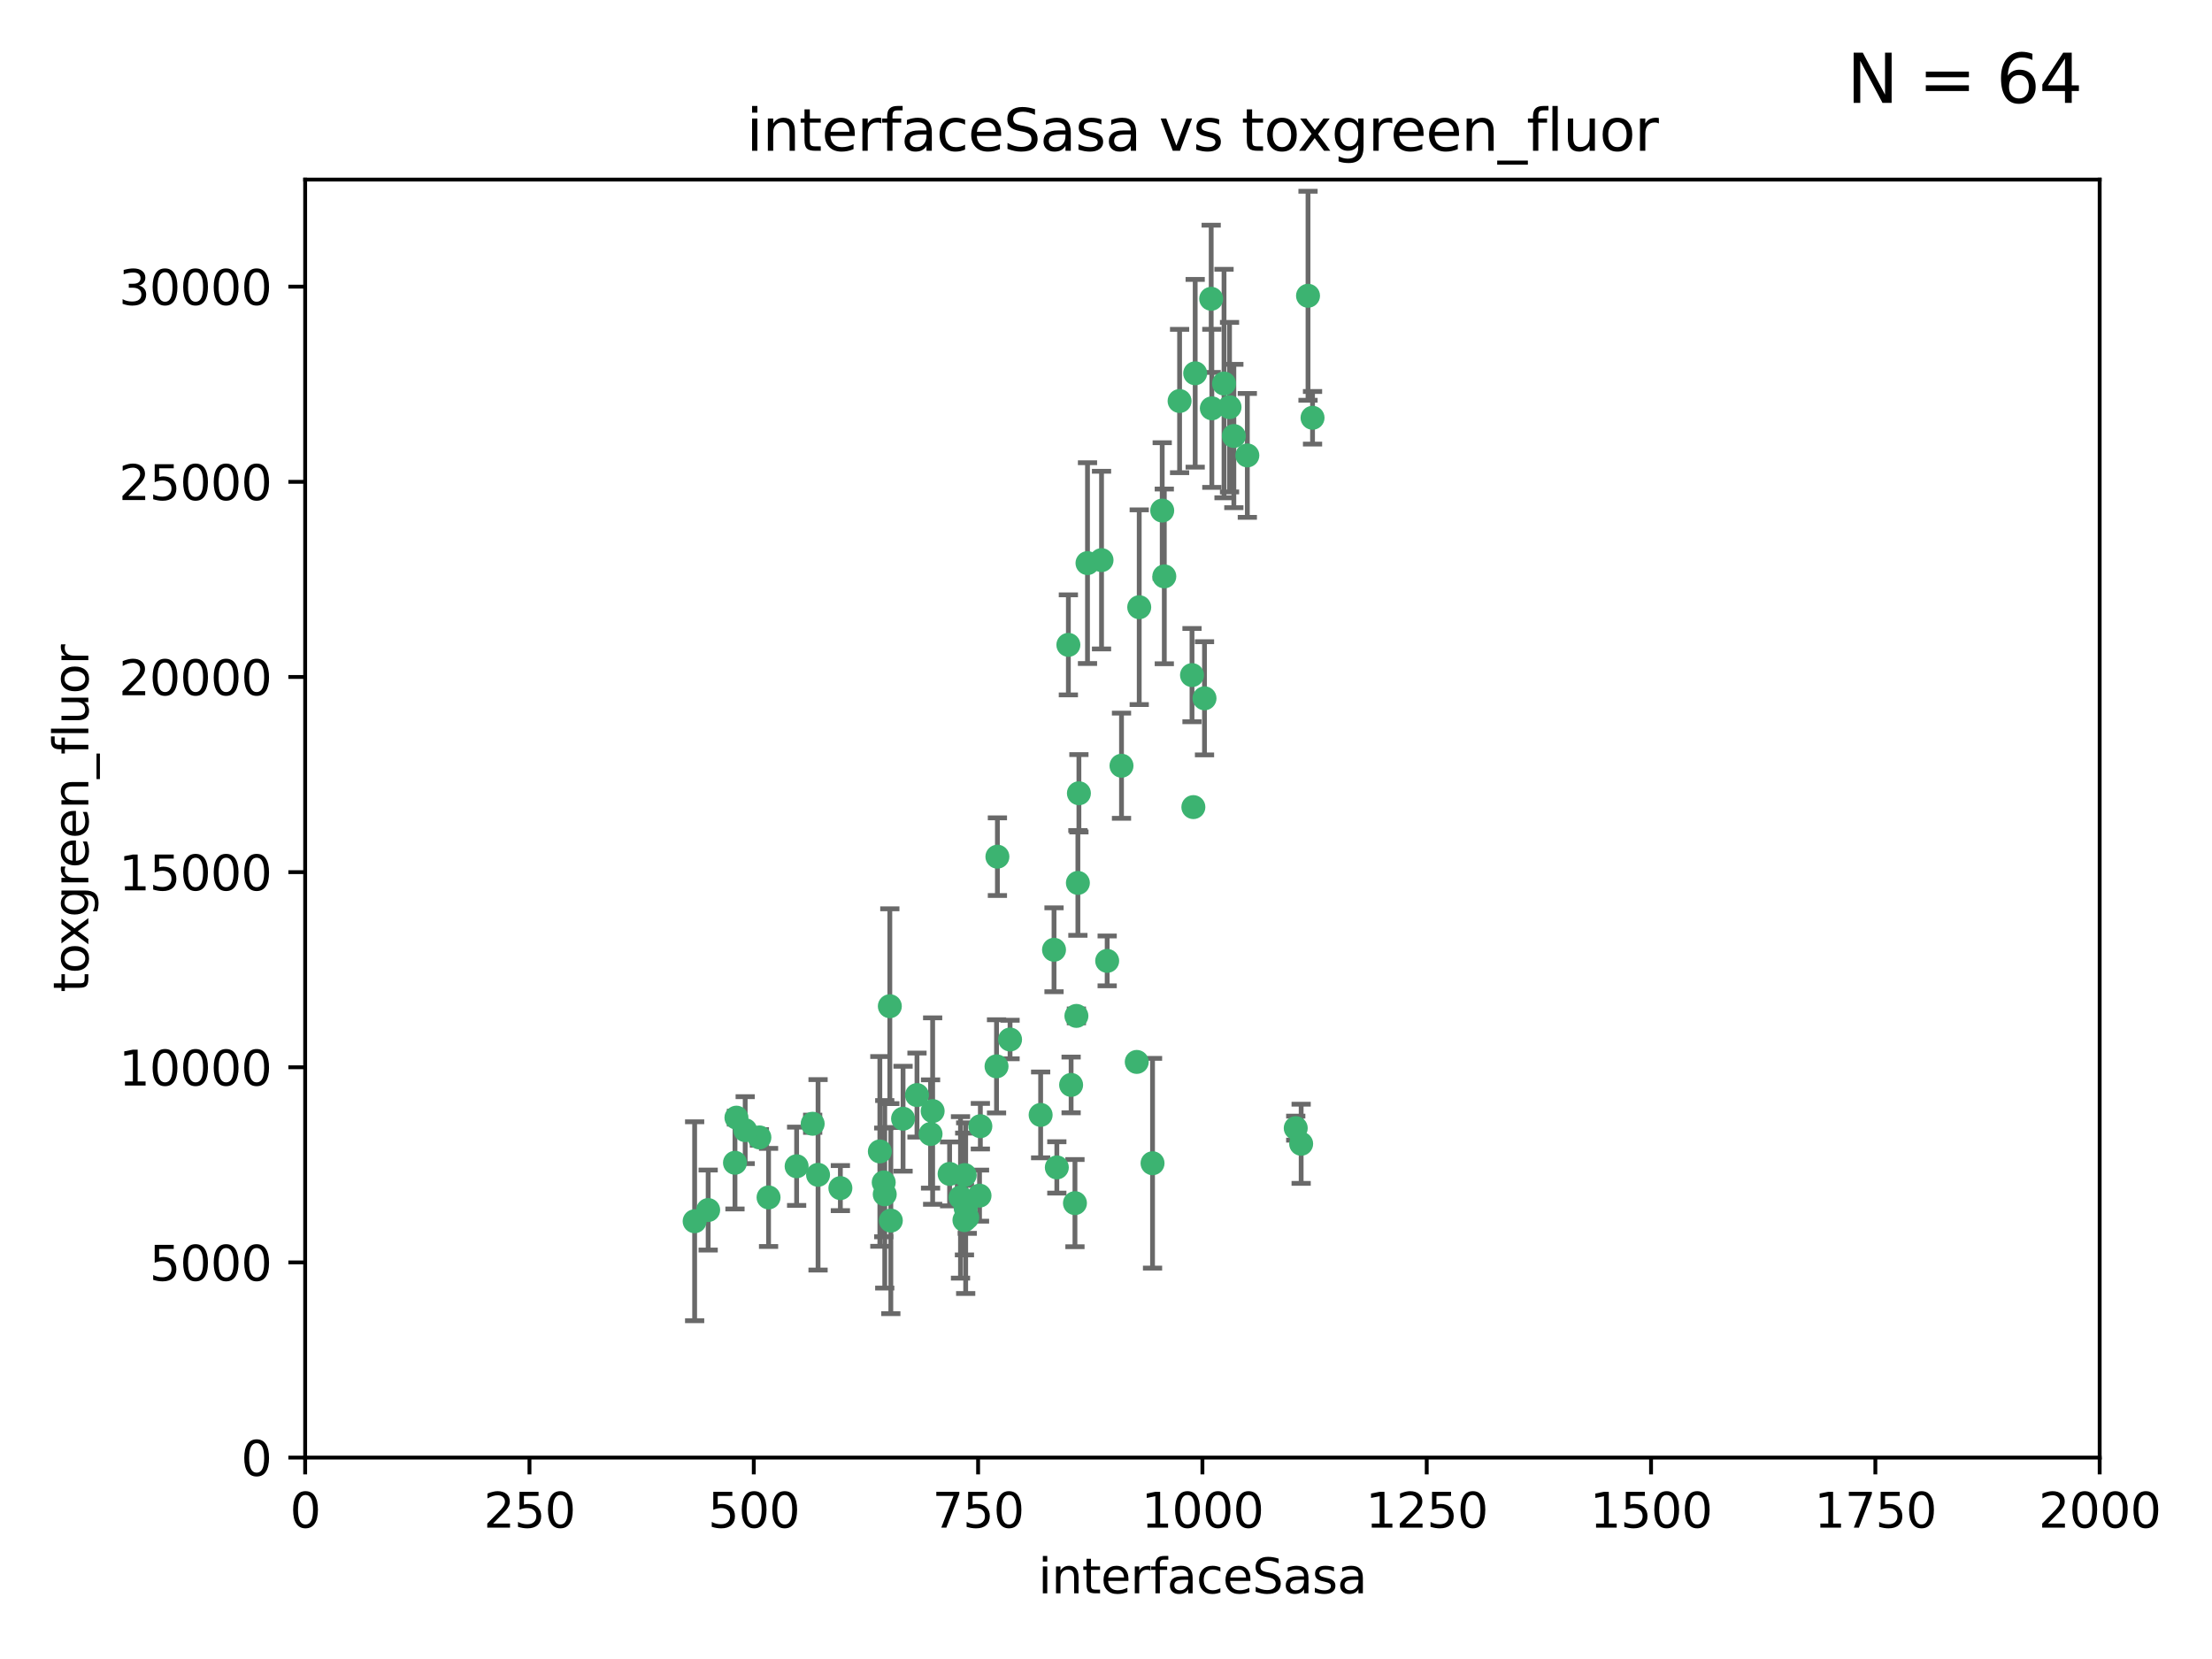 <?xml version="1.0" encoding="utf-8" standalone="no"?>
<!DOCTYPE svg PUBLIC "-//W3C//DTD SVG 1.1//EN"
  "http://www.w3.org/Graphics/SVG/1.1/DTD/svg11.dtd">
<svg xmlns:xlink="http://www.w3.org/1999/xlink" width="460.8pt" height="345.6pt" viewBox="0 0 460.8 345.6" xmlns="http://www.w3.org/2000/svg" version="1.1">
 <defs>
  <style type="text/css">*{stroke-linejoin: round; stroke-linecap: butt}</style>
 </defs>
 <g id="figure_1">
  <g id="patch_1">
   <path d="M 0 345.6 
L 460.8 345.6 
L 460.8 0 
L 0 0 
z
" style="fill: #ffffff"/>
  </g>
  <g id="axes_1">
   <g id="patch_2">
    <path d="M 63.571 303.64 
L 437.4 303.64 
L 437.4 37.411 
L 63.571 37.411 
z
" style="fill: #ffffff"/>
   </g>
   <g id="PathCollection_1">
    <defs>
     <path id="mf824128f2f" d="M 0 1.118 
C 0.297 1.118 0.581 1 0.791 0.791 
C 1 0.581 1.118 0.297 1.118 0 
C 1.118 -0.297 1 -0.581 0.791 -0.791 
C 0.581 -1 0.297 -1.118 0 -1.118 
C -0.297 -1.118 -0.581 -1 -0.791 -0.791 
C -1 -0.581 -1.118 -0.297 -1.118 0 
C -1.118 0.297 -1 0.581 -0.791 0.791 
C -0.581 1 -0.297 1.118 0 1.118 
z
" style="stroke: #3cb371"/>
    </defs>
    <g clip-path="url(#p90a3cb926c)">
     <use xlink:href="#mf824128f2f" x="272.484" y="61.614" style="fill: #3cb371; stroke: #3cb371"/>
     <use xlink:href="#mf824128f2f" x="257.033" y="90.829" style="fill: #3cb371; stroke: #3cb371"/>
     <use xlink:href="#mf824128f2f" x="242.11" y="106.358" style="fill: #3cb371; stroke: #3cb371"/>
     <use xlink:href="#mf824128f2f" x="252.448" y="85.062" style="fill: #3cb371; stroke: #3cb371"/>
     <use xlink:href="#mf824128f2f" x="254.987" y="79.9" style="fill: #3cb371; stroke: #3cb371"/>
     <use xlink:href="#mf824128f2f" x="273.426" y="87.031" style="fill: #3cb371; stroke: #3cb371"/>
     <use xlink:href="#mf824128f2f" x="250.921" y="145.468" style="fill: #3cb371; stroke: #3cb371"/>
     <use xlink:href="#mf824128f2f" x="229.469" y="116.682" style="fill: #3cb371; stroke: #3cb371"/>
     <use xlink:href="#mf824128f2f" x="226.546" y="117.306" style="fill: #3cb371; stroke: #3cb371"/>
     <use xlink:href="#mf824128f2f" x="252.312" y="62.244" style="fill: #3cb371; stroke: #3cb371"/>
     <use xlink:href="#mf824128f2f" x="230.645" y="200.168" style="fill: #3cb371; stroke: #3cb371"/>
     <use xlink:href="#mf824128f2f" x="259.843" y="94.872" style="fill: #3cb371; stroke: #3cb371"/>
     <use xlink:href="#mf824128f2f" x="248.317" y="140.634" style="fill: #3cb371; stroke: #3cb371"/>
     <use xlink:href="#mf824128f2f" x="242.546" y="120.071" style="fill: #3cb371; stroke: #3cb371"/>
     <use xlink:href="#mf824128f2f" x="248.979" y="77.763" style="fill: #3cb371; stroke: #3cb371"/>
     <use xlink:href="#mf824128f2f" x="224.757" y="165.251" style="fill: #3cb371; stroke: #3cb371"/>
     <use xlink:href="#mf824128f2f" x="256.134" y="84.817" style="fill: #3cb371; stroke: #3cb371"/>
     <use xlink:href="#mf824128f2f" x="245.731" y="83.54" style="fill: #3cb371; stroke: #3cb371"/>
     <use xlink:href="#mf824128f2f" x="269.927" y="235.012" style="fill: #3cb371; stroke: #3cb371"/>
     <use xlink:href="#mf824128f2f" x="240.095" y="242.324" style="fill: #3cb371; stroke: #3cb371"/>
     <use xlink:href="#mf824128f2f" x="223.133" y="226.007" style="fill: #3cb371; stroke: #3cb371"/>
     <use xlink:href="#mf824128f2f" x="219.572" y="197.854" style="fill: #3cb371; stroke: #3cb371"/>
     <use xlink:href="#mf824128f2f" x="224.235" y="211.632" style="fill: #3cb371; stroke: #3cb371"/>
     <use xlink:href="#mf824128f2f" x="223.933" y="250.635" style="fill: #3cb371; stroke: #3cb371"/>
     <use xlink:href="#mf824128f2f" x="207.778" y="178.461" style="fill: #3cb371; stroke: #3cb371"/>
     <use xlink:href="#mf824128f2f" x="207.596" y="222.137" style="fill: #3cb371; stroke: #3cb371"/>
     <use xlink:href="#mf824128f2f" x="237.321" y="126.494" style="fill: #3cb371; stroke: #3cb371"/>
     <use xlink:href="#mf824128f2f" x="200.912" y="254.176" style="fill: #3cb371; stroke: #3cb371"/>
     <use xlink:href="#mf824128f2f" x="184.096" y="246.318" style="fill: #3cb371; stroke: #3cb371"/>
     <use xlink:href="#mf824128f2f" x="222.561" y="134.337" style="fill: #3cb371; stroke: #3cb371"/>
     <use xlink:href="#mf824128f2f" x="233.63" y="159.514" style="fill: #3cb371; stroke: #3cb371"/>
     <use xlink:href="#mf824128f2f" x="271.054" y="238.271" style="fill: #3cb371; stroke: #3cb371"/>
     <use xlink:href="#mf824128f2f" x="204.226" y="234.61" style="fill: #3cb371; stroke: #3cb371"/>
     <use xlink:href="#mf824128f2f" x="201.501" y="253.631" style="fill: #3cb371; stroke: #3cb371"/>
     <use xlink:href="#mf824128f2f" x="216.785" y="232.256" style="fill: #3cb371; stroke: #3cb371"/>
     <use xlink:href="#mf824128f2f" x="220.157" y="243.195" style="fill: #3cb371; stroke: #3cb371"/>
     <use xlink:href="#mf824128f2f" x="248.6" y="168.134" style="fill: #3cb371; stroke: #3cb371"/>
     <use xlink:href="#mf824128f2f" x="188.124" y="233.047" style="fill: #3cb371; stroke: #3cb371"/>
     <use xlink:href="#mf824128f2f" x="236.807" y="221.217" style="fill: #3cb371; stroke: #3cb371"/>
     <use xlink:href="#mf824128f2f" x="224.544" y="183.926" style="fill: #3cb371; stroke: #3cb371"/>
     <use xlink:href="#mf824128f2f" x="183.29" y="239.862" style="fill: #3cb371; stroke: #3cb371"/>
     <use xlink:href="#mf824128f2f" x="184.309" y="248.797" style="fill: #3cb371; stroke: #3cb371"/>
     <use xlink:href="#mf824128f2f" x="201.17" y="251.686" style="fill: #3cb371; stroke: #3cb371"/>
     <use xlink:href="#mf824128f2f" x="197.821" y="244.545" style="fill: #3cb371; stroke: #3cb371"/>
     <use xlink:href="#mf824128f2f" x="175.066" y="247.505" style="fill: #3cb371; stroke: #3cb371"/>
     <use xlink:href="#mf824128f2f" x="193.852" y="236.229" style="fill: #3cb371; stroke: #3cb371"/>
     <use xlink:href="#mf824128f2f" x="158.193" y="236.943" style="fill: #3cb371; stroke: #3cb371"/>
     <use xlink:href="#mf824128f2f" x="191.024" y="228.123" style="fill: #3cb371; stroke: #3cb371"/>
     <use xlink:href="#mf824128f2f" x="170.415" y="244.739" style="fill: #3cb371; stroke: #3cb371"/>
     <use xlink:href="#mf824128f2f" x="185.576" y="254.269" style="fill: #3cb371; stroke: #3cb371"/>
     <use xlink:href="#mf824128f2f" x="210.413" y="216.55" style="fill: #3cb371; stroke: #3cb371"/>
     <use xlink:href="#mf824128f2f" x="169.294" y="234.099" style="fill: #3cb371; stroke: #3cb371"/>
     <use xlink:href="#mf824128f2f" x="147.524" y="252.073" style="fill: #3cb371; stroke: #3cb371"/>
     <use xlink:href="#mf824128f2f" x="194.288" y="231.454" style="fill: #3cb371; stroke: #3cb371"/>
     <use xlink:href="#mf824128f2f" x="155.238" y="235.431" style="fill: #3cb371; stroke: #3cb371"/>
     <use xlink:href="#mf824128f2f" x="200.09" y="249.438" style="fill: #3cb371; stroke: #3cb371"/>
     <use xlink:href="#mf824128f2f" x="204.052" y="249.072" style="fill: #3cb371; stroke: #3cb371"/>
     <use xlink:href="#mf824128f2f" x="144.707" y="254.408" style="fill: #3cb371; stroke: #3cb371"/>
     <use xlink:href="#mf824128f2f" x="165.952" y="242.954" style="fill: #3cb371; stroke: #3cb371"/>
     <use xlink:href="#mf824128f2f" x="185.368" y="209.613" style="fill: #3cb371; stroke: #3cb371"/>
     <use xlink:href="#mf824128f2f" x="200.968" y="244.789" style="fill: #3cb371; stroke: #3cb371"/>
     <use xlink:href="#mf824128f2f" x="153.109" y="242.227" style="fill: #3cb371; stroke: #3cb371"/>
     <use xlink:href="#mf824128f2f" x="153.414" y="232.825" style="fill: #3cb371; stroke: #3cb371"/>
     <use xlink:href="#mf824128f2f" x="160.105" y="249.444" style="fill: #3cb371; stroke: #3cb371"/>
    </g>
   </g>
   <g id="matplotlib.axis_1">
    <g id="xtick_1">
     <g id="line2d_1">
      <defs>
       <path id="mda57296652" d="M 0 0 
L 0 3.5 
" style="stroke: #000000; stroke-width: 0.8"/>
      </defs>
      <g>
       <use xlink:href="#mda57296652" x="63.571" y="303.64" style="stroke: #000000; stroke-width: 0.8"/>
      </g>
     </g>
     <g id="text_1">
      <!-- 0 -->
      <g transform="translate(60.39 318.238)scale(0.1 -0.1)">
       <defs>
        <path id="DejaVuSans-30" d="M 2034 4250 
Q 1547 4250 1301 3770 
Q 1056 3291 1056 2328 
Q 1056 1369 1301 889 
Q 1547 409 2034 409 
Q 2525 409 2770 889 
Q 3016 1369 3016 2328 
Q 3016 3291 2770 3770 
Q 2525 4250 2034 4250 
z
M 2034 4750 
Q 2819 4750 3233 4129 
Q 3647 3509 3647 2328 
Q 3647 1150 3233 529 
Q 2819 -91 2034 -91 
Q 1250 -91 836 529 
Q 422 1150 422 2328 
Q 422 3509 836 4129 
Q 1250 4750 2034 4750 
z
" transform="scale(0.016)"/>
       </defs>
       <use xlink:href="#DejaVuSans-30"/>
      </g>
     </g>
    </g>
    <g id="xtick_2">
     <g id="line2d_2">
      <g>
       <use xlink:href="#mda57296652" x="110.3" y="303.64" style="stroke: #000000; stroke-width: 0.8"/>
      </g>
     </g>
     <g id="text_2">
      <!-- 250 -->
      <g transform="translate(100.756 318.238)scale(0.1 -0.1)">
       <defs>
        <path id="DejaVuSans-32" d="M 1228 531 
L 3431 531 
L 3431 0 
L 469 0 
L 469 531 
Q 828 903 1448 1529 
Q 2069 2156 2228 2338 
Q 2531 2678 2651 2914 
Q 2772 3150 2772 3378 
Q 2772 3750 2511 3984 
Q 2250 4219 1831 4219 
Q 1534 4219 1204 4116 
Q 875 4013 500 3803 
L 500 4441 
Q 881 4594 1212 4672 
Q 1544 4750 1819 4750 
Q 2544 4750 2975 4387 
Q 3406 4025 3406 3419 
Q 3406 3131 3298 2873 
Q 3191 2616 2906 2266 
Q 2828 2175 2409 1742 
Q 1991 1309 1228 531 
z
" transform="scale(0.016)"/>
        <path id="DejaVuSans-35" d="M 691 4666 
L 3169 4666 
L 3169 4134 
L 1269 4134 
L 1269 2991 
Q 1406 3038 1543 3061 
Q 1681 3084 1819 3084 
Q 2600 3084 3056 2656 
Q 3513 2228 3513 1497 
Q 3513 744 3044 326 
Q 2575 -91 1722 -91 
Q 1428 -91 1123 -41 
Q 819 9 494 109 
L 494 744 
Q 775 591 1075 516 
Q 1375 441 1709 441 
Q 2250 441 2565 725 
Q 2881 1009 2881 1497 
Q 2881 1984 2565 2268 
Q 2250 2553 1709 2553 
Q 1456 2553 1204 2497 
Q 953 2441 691 2322 
L 691 4666 
z
" transform="scale(0.016)"/>
       </defs>
       <use xlink:href="#DejaVuSans-32"/>
       <use xlink:href="#DejaVuSans-35" x="63.623"/>
       <use xlink:href="#DejaVuSans-30" x="127.246"/>
      </g>
     </g>
    </g>
    <g id="xtick_3">
     <g id="line2d_3">
      <g>
       <use xlink:href="#mda57296652" x="157.028" y="303.64" style="stroke: #000000; stroke-width: 0.8"/>
      </g>
     </g>
     <g id="text_3">
      <!-- 500 -->
      <g transform="translate(147.485 318.238)scale(0.1 -0.1)">
       <use xlink:href="#DejaVuSans-35"/>
       <use xlink:href="#DejaVuSans-30" x="63.623"/>
       <use xlink:href="#DejaVuSans-30" x="127.246"/>
      </g>
     </g>
    </g>
    <g id="xtick_4">
     <g id="line2d_4">
      <g>
       <use xlink:href="#mda57296652" x="203.757" y="303.64" style="stroke: #000000; stroke-width: 0.8"/>
      </g>
     </g>
     <g id="text_4">
      <!-- 750 -->
      <g transform="translate(194.213 318.238)scale(0.1 -0.1)">
       <defs>
        <path id="DejaVuSans-37" d="M 525 4666 
L 3525 4666 
L 3525 4397 
L 1831 0 
L 1172 0 
L 2766 4134 
L 525 4134 
L 525 4666 
z
" transform="scale(0.016)"/>
       </defs>
       <use xlink:href="#DejaVuSans-37"/>
       <use xlink:href="#DejaVuSans-35" x="63.623"/>
       <use xlink:href="#DejaVuSans-30" x="127.246"/>
      </g>
     </g>
    </g>
    <g id="xtick_5">
     <g id="line2d_5">
      <g>
       <use xlink:href="#mda57296652" x="250.486" y="303.64" style="stroke: #000000; stroke-width: 0.8"/>
      </g>
     </g>
     <g id="text_5">
      <!-- 1000 -->
      <g transform="translate(237.761 318.238)scale(0.1 -0.1)">
       <defs>
        <path id="DejaVuSans-31" d="M 794 531 
L 1825 531 
L 1825 4091 
L 703 3866 
L 703 4441 
L 1819 4666 
L 2450 4666 
L 2450 531 
L 3481 531 
L 3481 0 
L 794 0 
L 794 531 
z
" transform="scale(0.016)"/>
       </defs>
       <use xlink:href="#DejaVuSans-31"/>
       <use xlink:href="#DejaVuSans-30" x="63.623"/>
       <use xlink:href="#DejaVuSans-30" x="127.246"/>
       <use xlink:href="#DejaVuSans-30" x="190.869"/>
      </g>
     </g>
    </g>
    <g id="xtick_6">
     <g id="line2d_6">
      <g>
       <use xlink:href="#mda57296652" x="297.214" y="303.64" style="stroke: #000000; stroke-width: 0.8"/>
      </g>
     </g>
     <g id="text_6">
      <!-- 1250 -->
      <g transform="translate(284.489 318.238)scale(0.1 -0.1)">
       <use xlink:href="#DejaVuSans-31"/>
       <use xlink:href="#DejaVuSans-32" x="63.623"/>
       <use xlink:href="#DejaVuSans-35" x="127.246"/>
       <use xlink:href="#DejaVuSans-30" x="190.869"/>
      </g>
     </g>
    </g>
    <g id="xtick_7">
     <g id="line2d_7">
      <g>
       <use xlink:href="#mda57296652" x="343.943" y="303.64" style="stroke: #000000; stroke-width: 0.8"/>
      </g>
     </g>
     <g id="text_7">
      <!-- 1500 -->
      <g transform="translate(331.218 318.238)scale(0.1 -0.1)">
       <use xlink:href="#DejaVuSans-31"/>
       <use xlink:href="#DejaVuSans-35" x="63.623"/>
       <use xlink:href="#DejaVuSans-30" x="127.246"/>
       <use xlink:href="#DejaVuSans-30" x="190.869"/>
      </g>
     </g>
    </g>
    <g id="xtick_8">
     <g id="line2d_8">
      <g>
       <use xlink:href="#mda57296652" x="390.671" y="303.64" style="stroke: #000000; stroke-width: 0.8"/>
      </g>
     </g>
     <g id="text_8">
      <!-- 1750 -->
      <g transform="translate(377.946 318.238)scale(0.1 -0.1)">
       <use xlink:href="#DejaVuSans-31"/>
       <use xlink:href="#DejaVuSans-37" x="63.623"/>
       <use xlink:href="#DejaVuSans-35" x="127.246"/>
       <use xlink:href="#DejaVuSans-30" x="190.869"/>
      </g>
     </g>
    </g>
    <g id="xtick_9">
     <g id="line2d_9">
      <g>
       <use xlink:href="#mda57296652" x="437.4" y="303.64" style="stroke: #000000; stroke-width: 0.8"/>
      </g>
     </g>
     <g id="text_9">
      <!-- 2000 -->
      <g transform="translate(424.675 318.238)scale(0.1 -0.1)">
       <use xlink:href="#DejaVuSans-32"/>
       <use xlink:href="#DejaVuSans-30" x="63.623"/>
       <use xlink:href="#DejaVuSans-30" x="127.246"/>
       <use xlink:href="#DejaVuSans-30" x="190.869"/>
      </g>
     </g>
    </g>
    <g id="text_10">
     <!-- interfaceSasa -->
     <g transform="translate(216.279 331.917)scale(0.1 -0.1)">
      <defs>
       <path id="DejaVuSans-69" d="M 603 3500 
L 1178 3500 
L 1178 0 
L 603 0 
L 603 3500 
z
M 603 4863 
L 1178 4863 
L 1178 4134 
L 603 4134 
L 603 4863 
z
" transform="scale(0.016)"/>
       <path id="DejaVuSans-6e" d="M 3513 2113 
L 3513 0 
L 2938 0 
L 2938 2094 
Q 2938 2591 2744 2837 
Q 2550 3084 2163 3084 
Q 1697 3084 1428 2787 
Q 1159 2491 1159 1978 
L 1159 0 
L 581 0 
L 581 3500 
L 1159 3500 
L 1159 2956 
Q 1366 3272 1645 3428 
Q 1925 3584 2291 3584 
Q 2894 3584 3203 3211 
Q 3513 2838 3513 2113 
z
" transform="scale(0.016)"/>
       <path id="DejaVuSans-74" d="M 1172 4494 
L 1172 3500 
L 2356 3500 
L 2356 3053 
L 1172 3053 
L 1172 1153 
Q 1172 725 1289 603 
Q 1406 481 1766 481 
L 2356 481 
L 2356 0 
L 1766 0 
Q 1100 0 847 248 
Q 594 497 594 1153 
L 594 3053 
L 172 3053 
L 172 3500 
L 594 3500 
L 594 4494 
L 1172 4494 
z
" transform="scale(0.016)"/>
       <path id="DejaVuSans-65" d="M 3597 1894 
L 3597 1613 
L 953 1613 
Q 991 1019 1311 708 
Q 1631 397 2203 397 
Q 2534 397 2845 478 
Q 3156 559 3463 722 
L 3463 178 
Q 3153 47 2828 -22 
Q 2503 -91 2169 -91 
Q 1331 -91 842 396 
Q 353 884 353 1716 
Q 353 2575 817 3079 
Q 1281 3584 2069 3584 
Q 2775 3584 3186 3129 
Q 3597 2675 3597 1894 
z
M 3022 2063 
Q 3016 2534 2758 2815 
Q 2500 3097 2075 3097 
Q 1594 3097 1305 2825 
Q 1016 2553 972 2059 
L 3022 2063 
z
" transform="scale(0.016)"/>
       <path id="DejaVuSans-72" d="M 2631 2963 
Q 2534 3019 2420 3045 
Q 2306 3072 2169 3072 
Q 1681 3072 1420 2755 
Q 1159 2438 1159 1844 
L 1159 0 
L 581 0 
L 581 3500 
L 1159 3500 
L 1159 2956 
Q 1341 3275 1631 3429 
Q 1922 3584 2338 3584 
Q 2397 3584 2469 3576 
Q 2541 3569 2628 3553 
L 2631 2963 
z
" transform="scale(0.016)"/>
       <path id="DejaVuSans-66" d="M 2375 4863 
L 2375 4384 
L 1825 4384 
Q 1516 4384 1395 4259 
Q 1275 4134 1275 3809 
L 1275 3500 
L 2222 3500 
L 2222 3053 
L 1275 3053 
L 1275 0 
L 697 0 
L 697 3053 
L 147 3053 
L 147 3500 
L 697 3500 
L 697 3744 
Q 697 4328 969 4595 
Q 1241 4863 1831 4863 
L 2375 4863 
z
" transform="scale(0.016)"/>
       <path id="DejaVuSans-61" d="M 2194 1759 
Q 1497 1759 1228 1600 
Q 959 1441 959 1056 
Q 959 750 1161 570 
Q 1363 391 1709 391 
Q 2188 391 2477 730 
Q 2766 1069 2766 1631 
L 2766 1759 
L 2194 1759 
z
M 3341 1997 
L 3341 0 
L 2766 0 
L 2766 531 
Q 2569 213 2275 61 
Q 1981 -91 1556 -91 
Q 1019 -91 701 211 
Q 384 513 384 1019 
Q 384 1609 779 1909 
Q 1175 2209 1959 2209 
L 2766 2209 
L 2766 2266 
Q 2766 2663 2505 2880 
Q 2244 3097 1772 3097 
Q 1472 3097 1187 3025 
Q 903 2953 641 2809 
L 641 3341 
Q 956 3463 1253 3523 
Q 1550 3584 1831 3584 
Q 2591 3584 2966 3190 
Q 3341 2797 3341 1997 
z
" transform="scale(0.016)"/>
       <path id="DejaVuSans-63" d="M 3122 3366 
L 3122 2828 
Q 2878 2963 2633 3030 
Q 2388 3097 2138 3097 
Q 1578 3097 1268 2742 
Q 959 2388 959 1747 
Q 959 1106 1268 751 
Q 1578 397 2138 397 
Q 2388 397 2633 464 
Q 2878 531 3122 666 
L 3122 134 
Q 2881 22 2623 -34 
Q 2366 -91 2075 -91 
Q 1284 -91 818 406 
Q 353 903 353 1747 
Q 353 2603 823 3093 
Q 1294 3584 2113 3584 
Q 2378 3584 2631 3529 
Q 2884 3475 3122 3366 
z
" transform="scale(0.016)"/>
       <path id="DejaVuSans-53" d="M 3425 4513 
L 3425 3897 
Q 3066 4069 2747 4153 
Q 2428 4238 2131 4238 
Q 1616 4238 1336 4038 
Q 1056 3838 1056 3469 
Q 1056 3159 1242 3001 
Q 1428 2844 1947 2747 
L 2328 2669 
Q 3034 2534 3370 2195 
Q 3706 1856 3706 1288 
Q 3706 609 3251 259 
Q 2797 -91 1919 -91 
Q 1588 -91 1214 -16 
Q 841 59 441 206 
L 441 856 
Q 825 641 1194 531 
Q 1563 422 1919 422 
Q 2459 422 2753 634 
Q 3047 847 3047 1241 
Q 3047 1584 2836 1778 
Q 2625 1972 2144 2069 
L 1759 2144 
Q 1053 2284 737 2584 
Q 422 2884 422 3419 
Q 422 4038 858 4394 
Q 1294 4750 2059 4750 
Q 2388 4750 2728 4690 
Q 3069 4631 3425 4513 
z
" transform="scale(0.016)"/>
       <path id="DejaVuSans-73" d="M 2834 3397 
L 2834 2853 
Q 2591 2978 2328 3040 
Q 2066 3103 1784 3103 
Q 1356 3103 1142 2972 
Q 928 2841 928 2578 
Q 928 2378 1081 2264 
Q 1234 2150 1697 2047 
L 1894 2003 
Q 2506 1872 2764 1633 
Q 3022 1394 3022 966 
Q 3022 478 2636 193 
Q 2250 -91 1575 -91 
Q 1294 -91 989 -36 
Q 684 19 347 128 
L 347 722 
Q 666 556 975 473 
Q 1284 391 1588 391 
Q 1994 391 2212 530 
Q 2431 669 2431 922 
Q 2431 1156 2273 1281 
Q 2116 1406 1581 1522 
L 1381 1569 
Q 847 1681 609 1914 
Q 372 2147 372 2553 
Q 372 3047 722 3315 
Q 1072 3584 1716 3584 
Q 2034 3584 2315 3537 
Q 2597 3491 2834 3397 
z
" transform="scale(0.016)"/>
      </defs>
      <use xlink:href="#DejaVuSans-69"/>
      <use xlink:href="#DejaVuSans-6e" x="27.783"/>
      <use xlink:href="#DejaVuSans-74" x="91.162"/>
      <use xlink:href="#DejaVuSans-65" x="130.371"/>
      <use xlink:href="#DejaVuSans-72" x="191.895"/>
      <use xlink:href="#DejaVuSans-66" x="233.008"/>
      <use xlink:href="#DejaVuSans-61" x="268.213"/>
      <use xlink:href="#DejaVuSans-63" x="329.492"/>
      <use xlink:href="#DejaVuSans-65" x="384.473"/>
      <use xlink:href="#DejaVuSans-53" x="445.996"/>
      <use xlink:href="#DejaVuSans-61" x="509.473"/>
      <use xlink:href="#DejaVuSans-73" x="570.752"/>
      <use xlink:href="#DejaVuSans-61" x="622.852"/>
     </g>
    </g>
   </g>
   <g id="matplotlib.axis_2">
    <g id="ytick_1">
     <g id="line2d_10">
      <defs>
       <path id="mb6a34310fa" d="M 0 0 
L -3.5 0 
" style="stroke: #000000; stroke-width: 0.8"/>
      </defs>
      <g>
       <use xlink:href="#mb6a34310fa" x="63.571" y="303.64" style="stroke: #000000; stroke-width: 0.8"/>
      </g>
     </g>
     <g id="text_11">
      <!-- 0 -->
      <g transform="translate(50.209 307.439)scale(0.1 -0.1)">
       <use xlink:href="#DejaVuSans-30"/>
      </g>
     </g>
    </g>
    <g id="ytick_2">
     <g id="line2d_11">
      <g>
       <use xlink:href="#mb6a34310fa" x="63.571" y="262.986" style="stroke: #000000; stroke-width: 0.8"/>
      </g>
     </g>
     <g id="text_12">
      <!-- 5000 -->
      <g transform="translate(31.121 266.786)scale(0.1 -0.1)">
       <use xlink:href="#DejaVuSans-35"/>
       <use xlink:href="#DejaVuSans-30" x="63.623"/>
       <use xlink:href="#DejaVuSans-30" x="127.246"/>
       <use xlink:href="#DejaVuSans-30" x="190.869"/>
      </g>
     </g>
    </g>
    <g id="ytick_3">
     <g id="line2d_12">
      <g>
       <use xlink:href="#mb6a34310fa" x="63.571" y="222.333" style="stroke: #000000; stroke-width: 0.8"/>
      </g>
     </g>
     <g id="text_13">
      <!-- 10000 -->
      <g transform="translate(24.759 226.132)scale(0.1 -0.1)">
       <use xlink:href="#DejaVuSans-31"/>
       <use xlink:href="#DejaVuSans-30" x="63.623"/>
       <use xlink:href="#DejaVuSans-30" x="127.246"/>
       <use xlink:href="#DejaVuSans-30" x="190.869"/>
       <use xlink:href="#DejaVuSans-30" x="254.492"/>
      </g>
     </g>
    </g>
    <g id="ytick_4">
     <g id="line2d_13">
      <g>
       <use xlink:href="#mb6a34310fa" x="63.571" y="181.679" style="stroke: #000000; stroke-width: 0.8"/>
      </g>
     </g>
     <g id="text_14">
      <!-- 15000 -->
      <g transform="translate(24.759 185.478)scale(0.1 -0.1)">
       <use xlink:href="#DejaVuSans-31"/>
       <use xlink:href="#DejaVuSans-35" x="63.623"/>
       <use xlink:href="#DejaVuSans-30" x="127.246"/>
       <use xlink:href="#DejaVuSans-30" x="190.869"/>
       <use xlink:href="#DejaVuSans-30" x="254.492"/>
      </g>
     </g>
    </g>
    <g id="ytick_5">
     <g id="line2d_14">
      <g>
       <use xlink:href="#mb6a34310fa" x="63.571" y="141.026" style="stroke: #000000; stroke-width: 0.8"/>
      </g>
     </g>
     <g id="text_15">
      <!-- 20000 -->
      <g transform="translate(24.759 144.825)scale(0.1 -0.1)">
       <use xlink:href="#DejaVuSans-32"/>
       <use xlink:href="#DejaVuSans-30" x="63.623"/>
       <use xlink:href="#DejaVuSans-30" x="127.246"/>
       <use xlink:href="#DejaVuSans-30" x="190.869"/>
       <use xlink:href="#DejaVuSans-30" x="254.492"/>
      </g>
     </g>
    </g>
    <g id="ytick_6">
     <g id="line2d_15">
      <g>
       <use xlink:href="#mb6a34310fa" x="63.571" y="100.372" style="stroke: #000000; stroke-width: 0.8"/>
      </g>
     </g>
     <g id="text_16">
      <!-- 25000 -->
      <g transform="translate(24.759 104.171)scale(0.1 -0.1)">
       <use xlink:href="#DejaVuSans-32"/>
       <use xlink:href="#DejaVuSans-35" x="63.623"/>
       <use xlink:href="#DejaVuSans-30" x="127.246"/>
       <use xlink:href="#DejaVuSans-30" x="190.869"/>
       <use xlink:href="#DejaVuSans-30" x="254.492"/>
      </g>
     </g>
    </g>
    <g id="ytick_7">
     <g id="line2d_16">
      <g>
       <use xlink:href="#mb6a34310fa" x="63.571" y="59.718" style="stroke: #000000; stroke-width: 0.8"/>
      </g>
     </g>
     <g id="text_17">
      <!-- 30000 -->
      <g transform="translate(24.759 63.518)scale(0.1 -0.1)">
       <defs>
        <path id="DejaVuSans-33" d="M 2597 2516 
Q 3050 2419 3304 2112 
Q 3559 1806 3559 1356 
Q 3559 666 3084 287 
Q 2609 -91 1734 -91 
Q 1441 -91 1130 -33 
Q 819 25 488 141 
L 488 750 
Q 750 597 1062 519 
Q 1375 441 1716 441 
Q 2309 441 2620 675 
Q 2931 909 2931 1356 
Q 2931 1769 2642 2001 
Q 2353 2234 1838 2234 
L 1294 2234 
L 1294 2753 
L 1863 2753 
Q 2328 2753 2575 2939 
Q 2822 3125 2822 3475 
Q 2822 3834 2567 4026 
Q 2313 4219 1838 4219 
Q 1578 4219 1281 4162 
Q 984 4106 628 3988 
L 628 4550 
Q 988 4650 1302 4700 
Q 1616 4750 1894 4750 
Q 2613 4750 3031 4423 
Q 3450 4097 3450 3541 
Q 3450 3153 3228 2886 
Q 3006 2619 2597 2516 
z
" transform="scale(0.016)"/>
       </defs>
       <use xlink:href="#DejaVuSans-33"/>
       <use xlink:href="#DejaVuSans-30" x="63.623"/>
       <use xlink:href="#DejaVuSans-30" x="127.246"/>
       <use xlink:href="#DejaVuSans-30" x="190.869"/>
       <use xlink:href="#DejaVuSans-30" x="254.492"/>
      </g>
     </g>
    </g>
    <g id="text_18">
     <!-- toxgreen_fluor -->
     <g transform="translate(18.401 206.72)rotate(-90)scale(0.1 -0.1)">
      <defs>
       <path id="DejaVuSans-6f" d="M 1959 3097 
Q 1497 3097 1228 2736 
Q 959 2375 959 1747 
Q 959 1119 1226 758 
Q 1494 397 1959 397 
Q 2419 397 2687 759 
Q 2956 1122 2956 1747 
Q 2956 2369 2687 2733 
Q 2419 3097 1959 3097 
z
M 1959 3584 
Q 2709 3584 3137 3096 
Q 3566 2609 3566 1747 
Q 3566 888 3137 398 
Q 2709 -91 1959 -91 
Q 1206 -91 779 398 
Q 353 888 353 1747 
Q 353 2609 779 3096 
Q 1206 3584 1959 3584 
z
" transform="scale(0.016)"/>
       <path id="DejaVuSans-78" d="M 3513 3500 
L 2247 1797 
L 3578 0 
L 2900 0 
L 1881 1375 
L 863 0 
L 184 0 
L 1544 1831 
L 300 3500 
L 978 3500 
L 1906 2253 
L 2834 3500 
L 3513 3500 
z
" transform="scale(0.016)"/>
       <path id="DejaVuSans-67" d="M 2906 1791 
Q 2906 2416 2648 2759 
Q 2391 3103 1925 3103 
Q 1463 3103 1205 2759 
Q 947 2416 947 1791 
Q 947 1169 1205 825 
Q 1463 481 1925 481 
Q 2391 481 2648 825 
Q 2906 1169 2906 1791 
z
M 3481 434 
Q 3481 -459 3084 -895 
Q 2688 -1331 1869 -1331 
Q 1566 -1331 1297 -1286 
Q 1028 -1241 775 -1147 
L 775 -588 
Q 1028 -725 1275 -790 
Q 1522 -856 1778 -856 
Q 2344 -856 2625 -561 
Q 2906 -266 2906 331 
L 2906 616 
Q 2728 306 2450 153 
Q 2172 0 1784 0 
Q 1141 0 747 490 
Q 353 981 353 1791 
Q 353 2603 747 3093 
Q 1141 3584 1784 3584 
Q 2172 3584 2450 3431 
Q 2728 3278 2906 2969 
L 2906 3500 
L 3481 3500 
L 3481 434 
z
" transform="scale(0.016)"/>
       <path id="DejaVuSans-5f" d="M 3263 -1063 
L 3263 -1509 
L -63 -1509 
L -63 -1063 
L 3263 -1063 
z
" transform="scale(0.016)"/>
       <path id="DejaVuSans-6c" d="M 603 4863 
L 1178 4863 
L 1178 0 
L 603 0 
L 603 4863 
z
" transform="scale(0.016)"/>
       <path id="DejaVuSans-75" d="M 544 1381 
L 544 3500 
L 1119 3500 
L 1119 1403 
Q 1119 906 1312 657 
Q 1506 409 1894 409 
Q 2359 409 2629 706 
Q 2900 1003 2900 1516 
L 2900 3500 
L 3475 3500 
L 3475 0 
L 2900 0 
L 2900 538 
Q 2691 219 2414 64 
Q 2138 -91 1772 -91 
Q 1169 -91 856 284 
Q 544 659 544 1381 
z
M 1991 3584 
L 1991 3584 
z
" transform="scale(0.016)"/>
      </defs>
      <use xlink:href="#DejaVuSans-74"/>
      <use xlink:href="#DejaVuSans-6f" x="39.209"/>
      <use xlink:href="#DejaVuSans-78" x="97.266"/>
      <use xlink:href="#DejaVuSans-67" x="156.445"/>
      <use xlink:href="#DejaVuSans-72" x="219.922"/>
      <use xlink:href="#DejaVuSans-65" x="258.785"/>
      <use xlink:href="#DejaVuSans-65" x="320.309"/>
      <use xlink:href="#DejaVuSans-6e" x="381.832"/>
      <use xlink:href="#DejaVuSans-5f" x="445.211"/>
      <use xlink:href="#DejaVuSans-66" x="495.211"/>
      <use xlink:href="#DejaVuSans-6c" x="530.416"/>
      <use xlink:href="#DejaVuSans-75" x="558.199"/>
      <use xlink:href="#DejaVuSans-6f" x="621.578"/>
      <use xlink:href="#DejaVuSans-72" x="682.76"/>
     </g>
    </g>
   </g>
   <g id="LineCollection_1">
    <path d="M 272.484 83.38 
L 272.484 39.848 
" clip-path="url(#p90a3cb926c)" style="fill: none; stroke: #696969"/>
    <path d="M 257.033 105.759 
L 257.033 75.9 
" clip-path="url(#p90a3cb926c)" style="fill: none; stroke: #696969"/>
    <path d="M 242.11 120.489 
L 242.11 92.227 
" clip-path="url(#p90a3cb926c)" style="fill: none; stroke: #696969"/>
    <path d="M 252.448 101.528 
L 252.448 68.595 
" clip-path="url(#p90a3cb926c)" style="fill: none; stroke: #696969"/>
    <path d="M 254.987 103.698 
L 254.987 56.102 
" clip-path="url(#p90a3cb926c)" style="fill: none; stroke: #696969"/>
    <path d="M 273.426 92.506 
L 273.426 81.557 
" clip-path="url(#p90a3cb926c)" style="fill: none; stroke: #696969"/>
    <path d="M 250.921 157.254 
L 250.921 133.683 
" clip-path="url(#p90a3cb926c)" style="fill: none; stroke: #696969"/>
    <path d="M 229.469 135.19 
L 229.469 98.175 
" clip-path="url(#p90a3cb926c)" style="fill: none; stroke: #696969"/>
    <path d="M 226.546 138.218 
L 226.546 96.393 
" clip-path="url(#p90a3cb926c)" style="fill: none; stroke: #696969"/>
    <path d="M 252.312 77.579 
L 252.312 46.91 
" clip-path="url(#p90a3cb926c)" style="fill: none; stroke: #696969"/>
    <path d="M 230.645 205.359 
L 230.645 194.977 
" clip-path="url(#p90a3cb926c)" style="fill: none; stroke: #696969"/>
    <path d="M 259.843 107.775 
L 259.843 81.969 
" clip-path="url(#p90a3cb926c)" style="fill: none; stroke: #696969"/>
    <path d="M 248.317 150.349 
L 248.317 130.92 
" clip-path="url(#p90a3cb926c)" style="fill: none; stroke: #696969"/>
    <path d="M 242.546 138.271 
L 242.546 101.87 
" clip-path="url(#p90a3cb926c)" style="fill: none; stroke: #696969"/>
    <path d="M 248.979 97.317 
L 248.979 58.209 
" clip-path="url(#p90a3cb926c)" style="fill: none; stroke: #696969"/>
    <path d="M 224.757 173.31 
L 224.757 157.193 
" clip-path="url(#p90a3cb926c)" style="fill: none; stroke: #696969"/>
    <path d="M 256.134 102.476 
L 256.134 67.157 
" clip-path="url(#p90a3cb926c)" style="fill: none; stroke: #696969"/>
    <path d="M 245.731 98.468 
L 245.731 68.613 
" clip-path="url(#p90a3cb926c)" style="fill: none; stroke: #696969"/>
    <path d="M 269.927 237.516 
L 269.927 232.507 
" clip-path="url(#p90a3cb926c)" style="fill: none; stroke: #696969"/>
    <path d="M 240.095 264.166 
L 240.095 220.481 
" clip-path="url(#p90a3cb926c)" style="fill: none; stroke: #696969"/>
    <path d="M 223.133 231.811 
L 223.133 220.203 
" clip-path="url(#p90a3cb926c)" style="fill: none; stroke: #696969"/>
    <path d="M 219.572 206.59 
L 219.572 189.118 
" clip-path="url(#p90a3cb926c)" style="fill: none; stroke: #696969"/>
    <path d="M 224.235 213.084 
L 224.235 210.18 
" clip-path="url(#p90a3cb926c)" style="fill: none; stroke: #696969"/>
    <path d="M 223.933 259.717 
L 223.933 241.553 
" clip-path="url(#p90a3cb926c)" style="fill: none; stroke: #696969"/>
    <path d="M 207.778 186.549 
L 207.778 170.372 
" clip-path="url(#p90a3cb926c)" style="fill: none; stroke: #696969"/>
    <path d="M 207.596 231.84 
L 207.596 212.434 
" clip-path="url(#p90a3cb926c)" style="fill: none; stroke: #696969"/>
    <path d="M 237.321 146.774 
L 237.321 106.214 
" clip-path="url(#p90a3cb926c)" style="fill: none; stroke: #696969"/>
    <path d="M 200.912 261.425 
L 200.912 246.927 
" clip-path="url(#p90a3cb926c)" style="fill: none; stroke: #696969"/>
    <path d="M 184.096 257.644 
L 184.096 234.991 
" clip-path="url(#p90a3cb926c)" style="fill: none; stroke: #696969"/>
    <path d="M 222.561 144.76 
L 222.561 123.915 
" clip-path="url(#p90a3cb926c)" style="fill: none; stroke: #696969"/>
    <path d="M 233.63 170.467 
L 233.63 148.56 
" clip-path="url(#p90a3cb926c)" style="fill: none; stroke: #696969"/>
    <path d="M 271.054 246.513 
L 271.054 230.028 
" clip-path="url(#p90a3cb926c)" style="fill: none; stroke: #696969"/>
    <path d="M 204.226 239.354 
L 204.226 229.865 
" clip-path="url(#p90a3cb926c)" style="fill: none; stroke: #696969"/>
    <path d="M 201.501 256.93 
L 201.501 250.331 
" clip-path="url(#p90a3cb926c)" style="fill: none; stroke: #696969"/>
    <path d="M 216.785 241.194 
L 216.785 223.317 
" clip-path="url(#p90a3cb926c)" style="fill: none; stroke: #696969"/>
    <path d="M 220.157 248.545 
L 220.157 237.845 
" clip-path="url(#p90a3cb926c)" style="fill: none; stroke: #696969"/>
    <path d="M 248.6 168.892 
L 248.6 167.376 
" clip-path="url(#p90a3cb926c)" style="fill: none; stroke: #696969"/>
    <path d="M 188.124 243.969 
L 188.124 222.125 
" clip-path="url(#p90a3cb926c)" style="fill: none; stroke: #696969"/>
    <path d="M 236.807 222.051 
L 236.807 220.383 
" clip-path="url(#p90a3cb926c)" style="fill: none; stroke: #696969"/>
    <path d="M 224.544 194.845 
L 224.544 173.007 
" clip-path="url(#p90a3cb926c)" style="fill: none; stroke: #696969"/>
    <path d="M 183.29 259.624 
L 183.29 220.1 
" clip-path="url(#p90a3cb926c)" style="fill: none; stroke: #696969"/>
    <path d="M 184.309 268.328 
L 184.309 229.266 
" clip-path="url(#p90a3cb926c)" style="fill: none; stroke: #696969"/>
    <path d="M 201.17 269.46 
L 201.17 233.912 
" clip-path="url(#p90a3cb926c)" style="fill: none; stroke: #696969"/>
    <path d="M 197.821 251.202 
L 197.821 237.887 
" clip-path="url(#p90a3cb926c)" style="fill: none; stroke: #696969"/>
    <path d="M 175.066 252.2 
L 175.066 242.809 
" clip-path="url(#p90a3cb926c)" style="fill: none; stroke: #696969"/>
    <path d="M 193.852 247.506 
L 193.852 224.952 
" clip-path="url(#p90a3cb926c)" style="fill: none; stroke: #696969"/>
    <path d="M 158.193 238.573 
L 158.193 235.313 
" clip-path="url(#p90a3cb926c)" style="fill: none; stroke: #696969"/>
    <path d="M 191.024 236.876 
L 191.024 219.369 
" clip-path="url(#p90a3cb926c)" style="fill: none; stroke: #696969"/>
    <path d="M 170.415 264.575 
L 170.415 224.902 
" clip-path="url(#p90a3cb926c)" style="fill: none; stroke: #696969"/>
    <path d="M 185.576 273.656 
L 185.576 234.881 
" clip-path="url(#p90a3cb926c)" style="fill: none; stroke: #696969"/>
    <path d="M 210.413 220.567 
L 210.413 212.534 
" clip-path="url(#p90a3cb926c)" style="fill: none; stroke: #696969"/>
    <path d="M 169.294 235.898 
L 169.294 232.3 
" clip-path="url(#p90a3cb926c)" style="fill: none; stroke: #696969"/>
    <path d="M 147.524 260.406 
L 147.524 243.74 
" clip-path="url(#p90a3cb926c)" style="fill: none; stroke: #696969"/>
    <path d="M 194.288 250.871 
L 194.288 212.037 
" clip-path="url(#p90a3cb926c)" style="fill: none; stroke: #696969"/>
    <path d="M 155.238 242.403 
L 155.238 228.458 
" clip-path="url(#p90a3cb926c)" style="fill: none; stroke: #696969"/>
    <path d="M 200.09 266.257 
L 200.09 232.619 
" clip-path="url(#p90a3cb926c)" style="fill: none; stroke: #696969"/>
    <path d="M 204.052 254.396 
L 204.052 243.748 
" clip-path="url(#p90a3cb926c)" style="fill: none; stroke: #696969"/>
    <path d="M 144.707 275.128 
L 144.707 233.688 
" clip-path="url(#p90a3cb926c)" style="fill: none; stroke: #696969"/>
    <path d="M 165.952 251.109 
L 165.952 234.798 
" clip-path="url(#p90a3cb926c)" style="fill: none; stroke: #696969"/>
    <path d="M 185.368 229.904 
L 185.368 189.322 
" clip-path="url(#p90a3cb926c)" style="fill: none; stroke: #696969"/>
    <path d="M 200.968 253.537 
L 200.968 236.041 
" clip-path="url(#p90a3cb926c)" style="fill: none; stroke: #696969"/>
    <path d="M 153.109 251.85 
L 153.109 232.604 
" clip-path="url(#p90a3cb926c)" style="fill: none; stroke: #696969"/>
    <path d="M 153.414 234.174 
L 153.414 231.476 
" clip-path="url(#p90a3cb926c)" style="fill: none; stroke: #696969"/>
    <path d="M 160.105 259.662 
L 160.105 239.226 
" clip-path="url(#p90a3cb926c)" style="fill: none; stroke: #696969"/>
   </g>
   <g id="line2d_17">
    <defs>
     <path id="m0e535167eb" d="M 2 0 
L -2 -0 
" style="stroke: #696969"/>
    </defs>
    <g clip-path="url(#p90a3cb926c)">
     <use xlink:href="#m0e535167eb" x="272.484" y="83.38" style="fill: #696969; stroke: #696969"/>
     <use xlink:href="#m0e535167eb" x="257.033" y="105.759" style="fill: #696969; stroke: #696969"/>
     <use xlink:href="#m0e535167eb" x="242.11" y="120.489" style="fill: #696969; stroke: #696969"/>
     <use xlink:href="#m0e535167eb" x="252.448" y="101.528" style="fill: #696969; stroke: #696969"/>
     <use xlink:href="#m0e535167eb" x="254.987" y="103.698" style="fill: #696969; stroke: #696969"/>
     <use xlink:href="#m0e535167eb" x="273.426" y="92.506" style="fill: #696969; stroke: #696969"/>
     <use xlink:href="#m0e535167eb" x="250.921" y="157.254" style="fill: #696969; stroke: #696969"/>
     <use xlink:href="#m0e535167eb" x="229.469" y="135.19" style="fill: #696969; stroke: #696969"/>
     <use xlink:href="#m0e535167eb" x="226.546" y="138.218" style="fill: #696969; stroke: #696969"/>
     <use xlink:href="#m0e535167eb" x="252.312" y="77.579" style="fill: #696969; stroke: #696969"/>
     <use xlink:href="#m0e535167eb" x="230.645" y="205.359" style="fill: #696969; stroke: #696969"/>
     <use xlink:href="#m0e535167eb" x="259.843" y="107.775" style="fill: #696969; stroke: #696969"/>
     <use xlink:href="#m0e535167eb" x="248.317" y="150.349" style="fill: #696969; stroke: #696969"/>
     <use xlink:href="#m0e535167eb" x="242.546" y="138.271" style="fill: #696969; stroke: #696969"/>
     <use xlink:href="#m0e535167eb" x="248.979" y="97.317" style="fill: #696969; stroke: #696969"/>
     <use xlink:href="#m0e535167eb" x="224.757" y="173.31" style="fill: #696969; stroke: #696969"/>
     <use xlink:href="#m0e535167eb" x="256.134" y="102.476" style="fill: #696969; stroke: #696969"/>
     <use xlink:href="#m0e535167eb" x="245.731" y="98.468" style="fill: #696969; stroke: #696969"/>
     <use xlink:href="#m0e535167eb" x="269.927" y="237.516" style="fill: #696969; stroke: #696969"/>
     <use xlink:href="#m0e535167eb" x="240.095" y="264.166" style="fill: #696969; stroke: #696969"/>
     <use xlink:href="#m0e535167eb" x="223.133" y="231.811" style="fill: #696969; stroke: #696969"/>
     <use xlink:href="#m0e535167eb" x="219.572" y="206.59" style="fill: #696969; stroke: #696969"/>
     <use xlink:href="#m0e535167eb" x="224.235" y="213.084" style="fill: #696969; stroke: #696969"/>
     <use xlink:href="#m0e535167eb" x="223.933" y="259.717" style="fill: #696969; stroke: #696969"/>
     <use xlink:href="#m0e535167eb" x="207.778" y="186.549" style="fill: #696969; stroke: #696969"/>
     <use xlink:href="#m0e535167eb" x="207.596" y="231.84" style="fill: #696969; stroke: #696969"/>
     <use xlink:href="#m0e535167eb" x="237.321" y="146.774" style="fill: #696969; stroke: #696969"/>
     <use xlink:href="#m0e535167eb" x="200.912" y="261.425" style="fill: #696969; stroke: #696969"/>
     <use xlink:href="#m0e535167eb" x="184.096" y="257.644" style="fill: #696969; stroke: #696969"/>
     <use xlink:href="#m0e535167eb" x="222.561" y="144.76" style="fill: #696969; stroke: #696969"/>
     <use xlink:href="#m0e535167eb" x="233.63" y="170.467" style="fill: #696969; stroke: #696969"/>
     <use xlink:href="#m0e535167eb" x="271.054" y="246.513" style="fill: #696969; stroke: #696969"/>
     <use xlink:href="#m0e535167eb" x="204.226" y="239.354" style="fill: #696969; stroke: #696969"/>
     <use xlink:href="#m0e535167eb" x="201.501" y="256.93" style="fill: #696969; stroke: #696969"/>
     <use xlink:href="#m0e535167eb" x="216.785" y="241.194" style="fill: #696969; stroke: #696969"/>
     <use xlink:href="#m0e535167eb" x="220.157" y="248.545" style="fill: #696969; stroke: #696969"/>
     <use xlink:href="#m0e535167eb" x="248.6" y="168.892" style="fill: #696969; stroke: #696969"/>
     <use xlink:href="#m0e535167eb" x="188.124" y="243.969" style="fill: #696969; stroke: #696969"/>
     <use xlink:href="#m0e535167eb" x="236.807" y="222.051" style="fill: #696969; stroke: #696969"/>
     <use xlink:href="#m0e535167eb" x="224.544" y="194.845" style="fill: #696969; stroke: #696969"/>
     <use xlink:href="#m0e535167eb" x="183.29" y="259.624" style="fill: #696969; stroke: #696969"/>
     <use xlink:href="#m0e535167eb" x="184.309" y="268.328" style="fill: #696969; stroke: #696969"/>
     <use xlink:href="#m0e535167eb" x="201.17" y="269.46" style="fill: #696969; stroke: #696969"/>
     <use xlink:href="#m0e535167eb" x="197.821" y="251.202" style="fill: #696969; stroke: #696969"/>
     <use xlink:href="#m0e535167eb" x="175.066" y="252.2" style="fill: #696969; stroke: #696969"/>
     <use xlink:href="#m0e535167eb" x="193.852" y="247.506" style="fill: #696969; stroke: #696969"/>
     <use xlink:href="#m0e535167eb" x="158.193" y="238.573" style="fill: #696969; stroke: #696969"/>
     <use xlink:href="#m0e535167eb" x="191.024" y="236.876" style="fill: #696969; stroke: #696969"/>
     <use xlink:href="#m0e535167eb" x="170.415" y="264.575" style="fill: #696969; stroke: #696969"/>
     <use xlink:href="#m0e535167eb" x="185.576" y="273.656" style="fill: #696969; stroke: #696969"/>
     <use xlink:href="#m0e535167eb" x="210.413" y="220.567" style="fill: #696969; stroke: #696969"/>
     <use xlink:href="#m0e535167eb" x="169.294" y="235.898" style="fill: #696969; stroke: #696969"/>
     <use xlink:href="#m0e535167eb" x="147.524" y="260.406" style="fill: #696969; stroke: #696969"/>
     <use xlink:href="#m0e535167eb" x="194.288" y="250.871" style="fill: #696969; stroke: #696969"/>
     <use xlink:href="#m0e535167eb" x="155.238" y="242.403" style="fill: #696969; stroke: #696969"/>
     <use xlink:href="#m0e535167eb" x="200.09" y="266.257" style="fill: #696969; stroke: #696969"/>
     <use xlink:href="#m0e535167eb" x="204.052" y="254.396" style="fill: #696969; stroke: #696969"/>
     <use xlink:href="#m0e535167eb" x="144.707" y="275.128" style="fill: #696969; stroke: #696969"/>
     <use xlink:href="#m0e535167eb" x="165.952" y="251.109" style="fill: #696969; stroke: #696969"/>
     <use xlink:href="#m0e535167eb" x="185.368" y="229.904" style="fill: #696969; stroke: #696969"/>
     <use xlink:href="#m0e535167eb" x="200.968" y="253.537" style="fill: #696969; stroke: #696969"/>
     <use xlink:href="#m0e535167eb" x="153.109" y="251.85" style="fill: #696969; stroke: #696969"/>
     <use xlink:href="#m0e535167eb" x="153.414" y="234.174" style="fill: #696969; stroke: #696969"/>
     <use xlink:href="#m0e535167eb" x="160.105" y="259.662" style="fill: #696969; stroke: #696969"/>
    </g>
   </g>
   <g id="line2d_18">
    <g clip-path="url(#p90a3cb926c)">
     <use xlink:href="#m0e535167eb" x="272.484" y="39.848" style="fill: #696969; stroke: #696969"/>
     <use xlink:href="#m0e535167eb" x="257.033" y="75.9" style="fill: #696969; stroke: #696969"/>
     <use xlink:href="#m0e535167eb" x="242.11" y="92.227" style="fill: #696969; stroke: #696969"/>
     <use xlink:href="#m0e535167eb" x="252.448" y="68.595" style="fill: #696969; stroke: #696969"/>
     <use xlink:href="#m0e535167eb" x="254.987" y="56.102" style="fill: #696969; stroke: #696969"/>
     <use xlink:href="#m0e535167eb" x="273.426" y="81.557" style="fill: #696969; stroke: #696969"/>
     <use xlink:href="#m0e535167eb" x="250.921" y="133.683" style="fill: #696969; stroke: #696969"/>
     <use xlink:href="#m0e535167eb" x="229.469" y="98.175" style="fill: #696969; stroke: #696969"/>
     <use xlink:href="#m0e535167eb" x="226.546" y="96.393" style="fill: #696969; stroke: #696969"/>
     <use xlink:href="#m0e535167eb" x="252.312" y="46.91" style="fill: #696969; stroke: #696969"/>
     <use xlink:href="#m0e535167eb" x="230.645" y="194.977" style="fill: #696969; stroke: #696969"/>
     <use xlink:href="#m0e535167eb" x="259.843" y="81.969" style="fill: #696969; stroke: #696969"/>
     <use xlink:href="#m0e535167eb" x="248.317" y="130.92" style="fill: #696969; stroke: #696969"/>
     <use xlink:href="#m0e535167eb" x="242.546" y="101.87" style="fill: #696969; stroke: #696969"/>
     <use xlink:href="#m0e535167eb" x="248.979" y="58.209" style="fill: #696969; stroke: #696969"/>
     <use xlink:href="#m0e535167eb" x="224.757" y="157.193" style="fill: #696969; stroke: #696969"/>
     <use xlink:href="#m0e535167eb" x="256.134" y="67.157" style="fill: #696969; stroke: #696969"/>
     <use xlink:href="#m0e535167eb" x="245.731" y="68.613" style="fill: #696969; stroke: #696969"/>
     <use xlink:href="#m0e535167eb" x="269.927" y="232.507" style="fill: #696969; stroke: #696969"/>
     <use xlink:href="#m0e535167eb" x="240.095" y="220.481" style="fill: #696969; stroke: #696969"/>
     <use xlink:href="#m0e535167eb" x="223.133" y="220.203" style="fill: #696969; stroke: #696969"/>
     <use xlink:href="#m0e535167eb" x="219.572" y="189.118" style="fill: #696969; stroke: #696969"/>
     <use xlink:href="#m0e535167eb" x="224.235" y="210.18" style="fill: #696969; stroke: #696969"/>
     <use xlink:href="#m0e535167eb" x="223.933" y="241.553" style="fill: #696969; stroke: #696969"/>
     <use xlink:href="#m0e535167eb" x="207.778" y="170.372" style="fill: #696969; stroke: #696969"/>
     <use xlink:href="#m0e535167eb" x="207.596" y="212.434" style="fill: #696969; stroke: #696969"/>
     <use xlink:href="#m0e535167eb" x="237.321" y="106.214" style="fill: #696969; stroke: #696969"/>
     <use xlink:href="#m0e535167eb" x="200.912" y="246.927" style="fill: #696969; stroke: #696969"/>
     <use xlink:href="#m0e535167eb" x="184.096" y="234.991" style="fill: #696969; stroke: #696969"/>
     <use xlink:href="#m0e535167eb" x="222.561" y="123.915" style="fill: #696969; stroke: #696969"/>
     <use xlink:href="#m0e535167eb" x="233.63" y="148.56" style="fill: #696969; stroke: #696969"/>
     <use xlink:href="#m0e535167eb" x="271.054" y="230.028" style="fill: #696969; stroke: #696969"/>
     <use xlink:href="#m0e535167eb" x="204.226" y="229.865" style="fill: #696969; stroke: #696969"/>
     <use xlink:href="#m0e535167eb" x="201.501" y="250.331" style="fill: #696969; stroke: #696969"/>
     <use xlink:href="#m0e535167eb" x="216.785" y="223.317" style="fill: #696969; stroke: #696969"/>
     <use xlink:href="#m0e535167eb" x="220.157" y="237.845" style="fill: #696969; stroke: #696969"/>
     <use xlink:href="#m0e535167eb" x="248.6" y="167.376" style="fill: #696969; stroke: #696969"/>
     <use xlink:href="#m0e535167eb" x="188.124" y="222.125" style="fill: #696969; stroke: #696969"/>
     <use xlink:href="#m0e535167eb" x="236.807" y="220.383" style="fill: #696969; stroke: #696969"/>
     <use xlink:href="#m0e535167eb" x="224.544" y="173.007" style="fill: #696969; stroke: #696969"/>
     <use xlink:href="#m0e535167eb" x="183.29" y="220.1" style="fill: #696969; stroke: #696969"/>
     <use xlink:href="#m0e535167eb" x="184.309" y="229.266" style="fill: #696969; stroke: #696969"/>
     <use xlink:href="#m0e535167eb" x="201.17" y="233.912" style="fill: #696969; stroke: #696969"/>
     <use xlink:href="#m0e535167eb" x="197.821" y="237.887" style="fill: #696969; stroke: #696969"/>
     <use xlink:href="#m0e535167eb" x="175.066" y="242.809" style="fill: #696969; stroke: #696969"/>
     <use xlink:href="#m0e535167eb" x="193.852" y="224.952" style="fill: #696969; stroke: #696969"/>
     <use xlink:href="#m0e535167eb" x="158.193" y="235.313" style="fill: #696969; stroke: #696969"/>
     <use xlink:href="#m0e535167eb" x="191.024" y="219.369" style="fill: #696969; stroke: #696969"/>
     <use xlink:href="#m0e535167eb" x="170.415" y="224.902" style="fill: #696969; stroke: #696969"/>
     <use xlink:href="#m0e535167eb" x="185.576" y="234.881" style="fill: #696969; stroke: #696969"/>
     <use xlink:href="#m0e535167eb" x="210.413" y="212.534" style="fill: #696969; stroke: #696969"/>
     <use xlink:href="#m0e535167eb" x="169.294" y="232.3" style="fill: #696969; stroke: #696969"/>
     <use xlink:href="#m0e535167eb" x="147.524" y="243.74" style="fill: #696969; stroke: #696969"/>
     <use xlink:href="#m0e535167eb" x="194.288" y="212.037" style="fill: #696969; stroke: #696969"/>
     <use xlink:href="#m0e535167eb" x="155.238" y="228.458" style="fill: #696969; stroke: #696969"/>
     <use xlink:href="#m0e535167eb" x="200.09" y="232.619" style="fill: #696969; stroke: #696969"/>
     <use xlink:href="#m0e535167eb" x="204.052" y="243.748" style="fill: #696969; stroke: #696969"/>
     <use xlink:href="#m0e535167eb" x="144.707" y="233.688" style="fill: #696969; stroke: #696969"/>
     <use xlink:href="#m0e535167eb" x="165.952" y="234.798" style="fill: #696969; stroke: #696969"/>
     <use xlink:href="#m0e535167eb" x="185.368" y="189.322" style="fill: #696969; stroke: #696969"/>
     <use xlink:href="#m0e535167eb" x="200.968" y="236.041" style="fill: #696969; stroke: #696969"/>
     <use xlink:href="#m0e535167eb" x="153.109" y="232.604" style="fill: #696969; stroke: #696969"/>
     <use xlink:href="#m0e535167eb" x="153.414" y="231.476" style="fill: #696969; stroke: #696969"/>
     <use xlink:href="#m0e535167eb" x="160.105" y="239.226" style="fill: #696969; stroke: #696969"/>
    </g>
   </g>
   <g id="line2d_19">
    <defs>
     <path id="m111752eed7" d="M 0 2 
C 0.53 2 1.039 1.789 1.414 1.414 
C 1.789 1.039 2 0.53 2 0 
C 2 -0.53 1.789 -1.039 1.414 -1.414 
C 1.039 -1.789 0.53 -2 0 -2 
C -0.53 -2 -1.039 -1.789 -1.414 -1.414 
C -1.789 -1.039 -2 -0.53 -2 0 
C -2 0.53 -1.789 1.039 -1.414 1.414 
C -1.039 1.789 -0.53 2 0 2 
z
" style="stroke: #3cb371"/>
    </defs>
    <g clip-path="url(#p90a3cb926c)">
     <use xlink:href="#m111752eed7" x="272.484" y="61.614" style="fill: #3cb371; stroke: #3cb371"/>
     <use xlink:href="#m111752eed7" x="257.033" y="90.829" style="fill: #3cb371; stroke: #3cb371"/>
     <use xlink:href="#m111752eed7" x="242.11" y="106.358" style="fill: #3cb371; stroke: #3cb371"/>
     <use xlink:href="#m111752eed7" x="252.448" y="85.062" style="fill: #3cb371; stroke: #3cb371"/>
     <use xlink:href="#m111752eed7" x="254.987" y="79.9" style="fill: #3cb371; stroke: #3cb371"/>
     <use xlink:href="#m111752eed7" x="273.426" y="87.031" style="fill: #3cb371; stroke: #3cb371"/>
     <use xlink:href="#m111752eed7" x="250.921" y="145.468" style="fill: #3cb371; stroke: #3cb371"/>
     <use xlink:href="#m111752eed7" x="229.469" y="116.682" style="fill: #3cb371; stroke: #3cb371"/>
     <use xlink:href="#m111752eed7" x="226.546" y="117.306" style="fill: #3cb371; stroke: #3cb371"/>
     <use xlink:href="#m111752eed7" x="252.312" y="62.244" style="fill: #3cb371; stroke: #3cb371"/>
     <use xlink:href="#m111752eed7" x="230.645" y="200.168" style="fill: #3cb371; stroke: #3cb371"/>
     <use xlink:href="#m111752eed7" x="259.843" y="94.872" style="fill: #3cb371; stroke: #3cb371"/>
     <use xlink:href="#m111752eed7" x="248.317" y="140.634" style="fill: #3cb371; stroke: #3cb371"/>
     <use xlink:href="#m111752eed7" x="242.546" y="120.071" style="fill: #3cb371; stroke: #3cb371"/>
     <use xlink:href="#m111752eed7" x="248.979" y="77.763" style="fill: #3cb371; stroke: #3cb371"/>
     <use xlink:href="#m111752eed7" x="224.757" y="165.251" style="fill: #3cb371; stroke: #3cb371"/>
     <use xlink:href="#m111752eed7" x="256.134" y="84.817" style="fill: #3cb371; stroke: #3cb371"/>
     <use xlink:href="#m111752eed7" x="245.731" y="83.54" style="fill: #3cb371; stroke: #3cb371"/>
     <use xlink:href="#m111752eed7" x="269.927" y="235.012" style="fill: #3cb371; stroke: #3cb371"/>
     <use xlink:href="#m111752eed7" x="240.095" y="242.324" style="fill: #3cb371; stroke: #3cb371"/>
     <use xlink:href="#m111752eed7" x="223.133" y="226.007" style="fill: #3cb371; stroke: #3cb371"/>
     <use xlink:href="#m111752eed7" x="219.572" y="197.854" style="fill: #3cb371; stroke: #3cb371"/>
     <use xlink:href="#m111752eed7" x="224.235" y="211.632" style="fill: #3cb371; stroke: #3cb371"/>
     <use xlink:href="#m111752eed7" x="223.933" y="250.635" style="fill: #3cb371; stroke: #3cb371"/>
     <use xlink:href="#m111752eed7" x="207.778" y="178.461" style="fill: #3cb371; stroke: #3cb371"/>
     <use xlink:href="#m111752eed7" x="207.596" y="222.137" style="fill: #3cb371; stroke: #3cb371"/>
     <use xlink:href="#m111752eed7" x="237.321" y="126.494" style="fill: #3cb371; stroke: #3cb371"/>
     <use xlink:href="#m111752eed7" x="200.912" y="254.176" style="fill: #3cb371; stroke: #3cb371"/>
     <use xlink:href="#m111752eed7" x="184.096" y="246.318" style="fill: #3cb371; stroke: #3cb371"/>
     <use xlink:href="#m111752eed7" x="222.561" y="134.337" style="fill: #3cb371; stroke: #3cb371"/>
     <use xlink:href="#m111752eed7" x="233.63" y="159.514" style="fill: #3cb371; stroke: #3cb371"/>
     <use xlink:href="#m111752eed7" x="271.054" y="238.271" style="fill: #3cb371; stroke: #3cb371"/>
     <use xlink:href="#m111752eed7" x="204.226" y="234.61" style="fill: #3cb371; stroke: #3cb371"/>
     <use xlink:href="#m111752eed7" x="201.501" y="253.631" style="fill: #3cb371; stroke: #3cb371"/>
     <use xlink:href="#m111752eed7" x="216.785" y="232.256" style="fill: #3cb371; stroke: #3cb371"/>
     <use xlink:href="#m111752eed7" x="220.157" y="243.195" style="fill: #3cb371; stroke: #3cb371"/>
     <use xlink:href="#m111752eed7" x="248.6" y="168.134" style="fill: #3cb371; stroke: #3cb371"/>
     <use xlink:href="#m111752eed7" x="188.124" y="233.047" style="fill: #3cb371; stroke: #3cb371"/>
     <use xlink:href="#m111752eed7" x="236.807" y="221.217" style="fill: #3cb371; stroke: #3cb371"/>
     <use xlink:href="#m111752eed7" x="224.544" y="183.926" style="fill: #3cb371; stroke: #3cb371"/>
     <use xlink:href="#m111752eed7" x="183.29" y="239.862" style="fill: #3cb371; stroke: #3cb371"/>
     <use xlink:href="#m111752eed7" x="184.309" y="248.797" style="fill: #3cb371; stroke: #3cb371"/>
     <use xlink:href="#m111752eed7" x="201.17" y="251.686" style="fill: #3cb371; stroke: #3cb371"/>
     <use xlink:href="#m111752eed7" x="197.821" y="244.545" style="fill: #3cb371; stroke: #3cb371"/>
     <use xlink:href="#m111752eed7" x="175.066" y="247.505" style="fill: #3cb371; stroke: #3cb371"/>
     <use xlink:href="#m111752eed7" x="193.852" y="236.229" style="fill: #3cb371; stroke: #3cb371"/>
     <use xlink:href="#m111752eed7" x="158.193" y="236.943" style="fill: #3cb371; stroke: #3cb371"/>
     <use xlink:href="#m111752eed7" x="191.024" y="228.123" style="fill: #3cb371; stroke: #3cb371"/>
     <use xlink:href="#m111752eed7" x="170.415" y="244.739" style="fill: #3cb371; stroke: #3cb371"/>
     <use xlink:href="#m111752eed7" x="185.576" y="254.269" style="fill: #3cb371; stroke: #3cb371"/>
     <use xlink:href="#m111752eed7" x="210.413" y="216.55" style="fill: #3cb371; stroke: #3cb371"/>
     <use xlink:href="#m111752eed7" x="169.294" y="234.099" style="fill: #3cb371; stroke: #3cb371"/>
     <use xlink:href="#m111752eed7" x="147.524" y="252.073" style="fill: #3cb371; stroke: #3cb371"/>
     <use xlink:href="#m111752eed7" x="194.288" y="231.454" style="fill: #3cb371; stroke: #3cb371"/>
     <use xlink:href="#m111752eed7" x="155.238" y="235.431" style="fill: #3cb371; stroke: #3cb371"/>
     <use xlink:href="#m111752eed7" x="200.09" y="249.438" style="fill: #3cb371; stroke: #3cb371"/>
     <use xlink:href="#m111752eed7" x="204.052" y="249.072" style="fill: #3cb371; stroke: #3cb371"/>
     <use xlink:href="#m111752eed7" x="144.707" y="254.408" style="fill: #3cb371; stroke: #3cb371"/>
     <use xlink:href="#m111752eed7" x="165.952" y="242.954" style="fill: #3cb371; stroke: #3cb371"/>
     <use xlink:href="#m111752eed7" x="185.368" y="209.613" style="fill: #3cb371; stroke: #3cb371"/>
     <use xlink:href="#m111752eed7" x="200.968" y="244.789" style="fill: #3cb371; stroke: #3cb371"/>
     <use xlink:href="#m111752eed7" x="153.109" y="242.227" style="fill: #3cb371; stroke: #3cb371"/>
     <use xlink:href="#m111752eed7" x="153.414" y="232.825" style="fill: #3cb371; stroke: #3cb371"/>
     <use xlink:href="#m111752eed7" x="160.105" y="249.444" style="fill: #3cb371; stroke: #3cb371"/>
    </g>
   </g>
   <g id="patch_3">
    <path d="M 63.571 303.64 
L 63.571 37.411 
" style="fill: none; stroke: #000000; stroke-width: 0.8; stroke-linejoin: miter; stroke-linecap: square"/>
   </g>
   <g id="patch_4">
    <path d="M 437.4 303.64 
L 437.4 37.411 
" style="fill: none; stroke: #000000; stroke-width: 0.8; stroke-linejoin: miter; stroke-linecap: square"/>
   </g>
   <g id="patch_5">
    <path d="M 63.571 303.64 
L 437.4 303.64 
" style="fill: none; stroke: #000000; stroke-width: 0.8; stroke-linejoin: miter; stroke-linecap: square"/>
   </g>
   <g id="patch_6">
    <path d="M 63.571 37.411 
L 437.4 37.411 
" style="fill: none; stroke: #000000; stroke-width: 0.8; stroke-linejoin: miter; stroke-linecap: square"/>
   </g>
   <g id="text_19">
    <!-- N = 64 -->
    <g transform="translate(384.743 21.426)scale(0.14 -0.14)">
     <defs>
      <path id="DejaVuSans-4e" d="M 628 4666 
L 1478 4666 
L 3547 763 
L 3547 4666 
L 4159 4666 
L 4159 0 
L 3309 0 
L 1241 3903 
L 1241 0 
L 628 0 
L 628 4666 
z
" transform="scale(0.016)"/>
      <path id="DejaVuSans-20" transform="scale(0.016)"/>
      <path id="DejaVuSans-3d" d="M 678 2906 
L 4684 2906 
L 4684 2381 
L 678 2381 
L 678 2906 
z
M 678 1631 
L 4684 1631 
L 4684 1100 
L 678 1100 
L 678 1631 
z
" transform="scale(0.016)"/>
      <path id="DejaVuSans-36" d="M 2113 2584 
Q 1688 2584 1439 2293 
Q 1191 2003 1191 1497 
Q 1191 994 1439 701 
Q 1688 409 2113 409 
Q 2538 409 2786 701 
Q 3034 994 3034 1497 
Q 3034 2003 2786 2293 
Q 2538 2584 2113 2584 
z
M 3366 4563 
L 3366 3988 
Q 3128 4100 2886 4159 
Q 2644 4219 2406 4219 
Q 1781 4219 1451 3797 
Q 1122 3375 1075 2522 
Q 1259 2794 1537 2939 
Q 1816 3084 2150 3084 
Q 2853 3084 3261 2657 
Q 3669 2231 3669 1497 
Q 3669 778 3244 343 
Q 2819 -91 2113 -91 
Q 1303 -91 875 529 
Q 447 1150 447 2328 
Q 447 3434 972 4092 
Q 1497 4750 2381 4750 
Q 2619 4750 2861 4703 
Q 3103 4656 3366 4563 
z
" transform="scale(0.016)"/>
      <path id="DejaVuSans-34" d="M 2419 4116 
L 825 1625 
L 2419 1625 
L 2419 4116 
z
M 2253 4666 
L 3047 4666 
L 3047 1625 
L 3713 1625 
L 3713 1100 
L 3047 1100 
L 3047 0 
L 2419 0 
L 2419 1100 
L 313 1100 
L 313 1709 
L 2253 4666 
z
" transform="scale(0.016)"/>
     </defs>
     <use xlink:href="#DejaVuSans-4e"/>
     <use xlink:href="#DejaVuSans-20" x="74.805"/>
     <use xlink:href="#DejaVuSans-3d" x="106.592"/>
     <use xlink:href="#DejaVuSans-20" x="190.381"/>
     <use xlink:href="#DejaVuSans-36" x="222.168"/>
     <use xlink:href="#DejaVuSans-34" x="285.791"/>
    </g>
   </g>
   <g id="text_20">
    <!-- interfaceSasa vs toxgreen_fluor -->
    <g transform="translate(155.513 31.411)scale(0.12 -0.12)">
     <defs>
      <path id="DejaVuSans-76" d="M 191 3500 
L 800 3500 
L 1894 563 
L 2988 3500 
L 3597 3500 
L 2284 0 
L 1503 0 
L 191 3500 
z
" transform="scale(0.016)"/>
     </defs>
     <use xlink:href="#DejaVuSans-69"/>
     <use xlink:href="#DejaVuSans-6e" x="27.783"/>
     <use xlink:href="#DejaVuSans-74" x="91.162"/>
     <use xlink:href="#DejaVuSans-65" x="130.371"/>
     <use xlink:href="#DejaVuSans-72" x="191.895"/>
     <use xlink:href="#DejaVuSans-66" x="233.008"/>
     <use xlink:href="#DejaVuSans-61" x="268.213"/>
     <use xlink:href="#DejaVuSans-63" x="329.492"/>
     <use xlink:href="#DejaVuSans-65" x="384.473"/>
     <use xlink:href="#DejaVuSans-53" x="445.996"/>
     <use xlink:href="#DejaVuSans-61" x="509.473"/>
     <use xlink:href="#DejaVuSans-73" x="570.752"/>
     <use xlink:href="#DejaVuSans-61" x="622.852"/>
     <use xlink:href="#DejaVuSans-20" x="684.131"/>
     <use xlink:href="#DejaVuSans-76" x="715.918"/>
     <use xlink:href="#DejaVuSans-73" x="775.098"/>
     <use xlink:href="#DejaVuSans-20" x="827.197"/>
     <use xlink:href="#DejaVuSans-74" x="858.984"/>
     <use xlink:href="#DejaVuSans-6f" x="898.193"/>
     <use xlink:href="#DejaVuSans-78" x="956.25"/>
     <use xlink:href="#DejaVuSans-67" x="1015.43"/>
     <use xlink:href="#DejaVuSans-72" x="1078.906"/>
     <use xlink:href="#DejaVuSans-65" x="1117.77"/>
     <use xlink:href="#DejaVuSans-65" x="1179.293"/>
     <use xlink:href="#DejaVuSans-6e" x="1240.816"/>
     <use xlink:href="#DejaVuSans-5f" x="1304.195"/>
     <use xlink:href="#DejaVuSans-66" x="1354.195"/>
     <use xlink:href="#DejaVuSans-6c" x="1389.4"/>
     <use xlink:href="#DejaVuSans-75" x="1417.184"/>
     <use xlink:href="#DejaVuSans-6f" x="1480.562"/>
     <use xlink:href="#DejaVuSans-72" x="1541.744"/>
    </g>
   </g>
  </g>
 </g>
 <defs>
  <clipPath id="p90a3cb926c">
   <rect x="63.571" y="37.411" width="373.829" height="266.229"/>
  </clipPath>
 </defs>
</svg>
